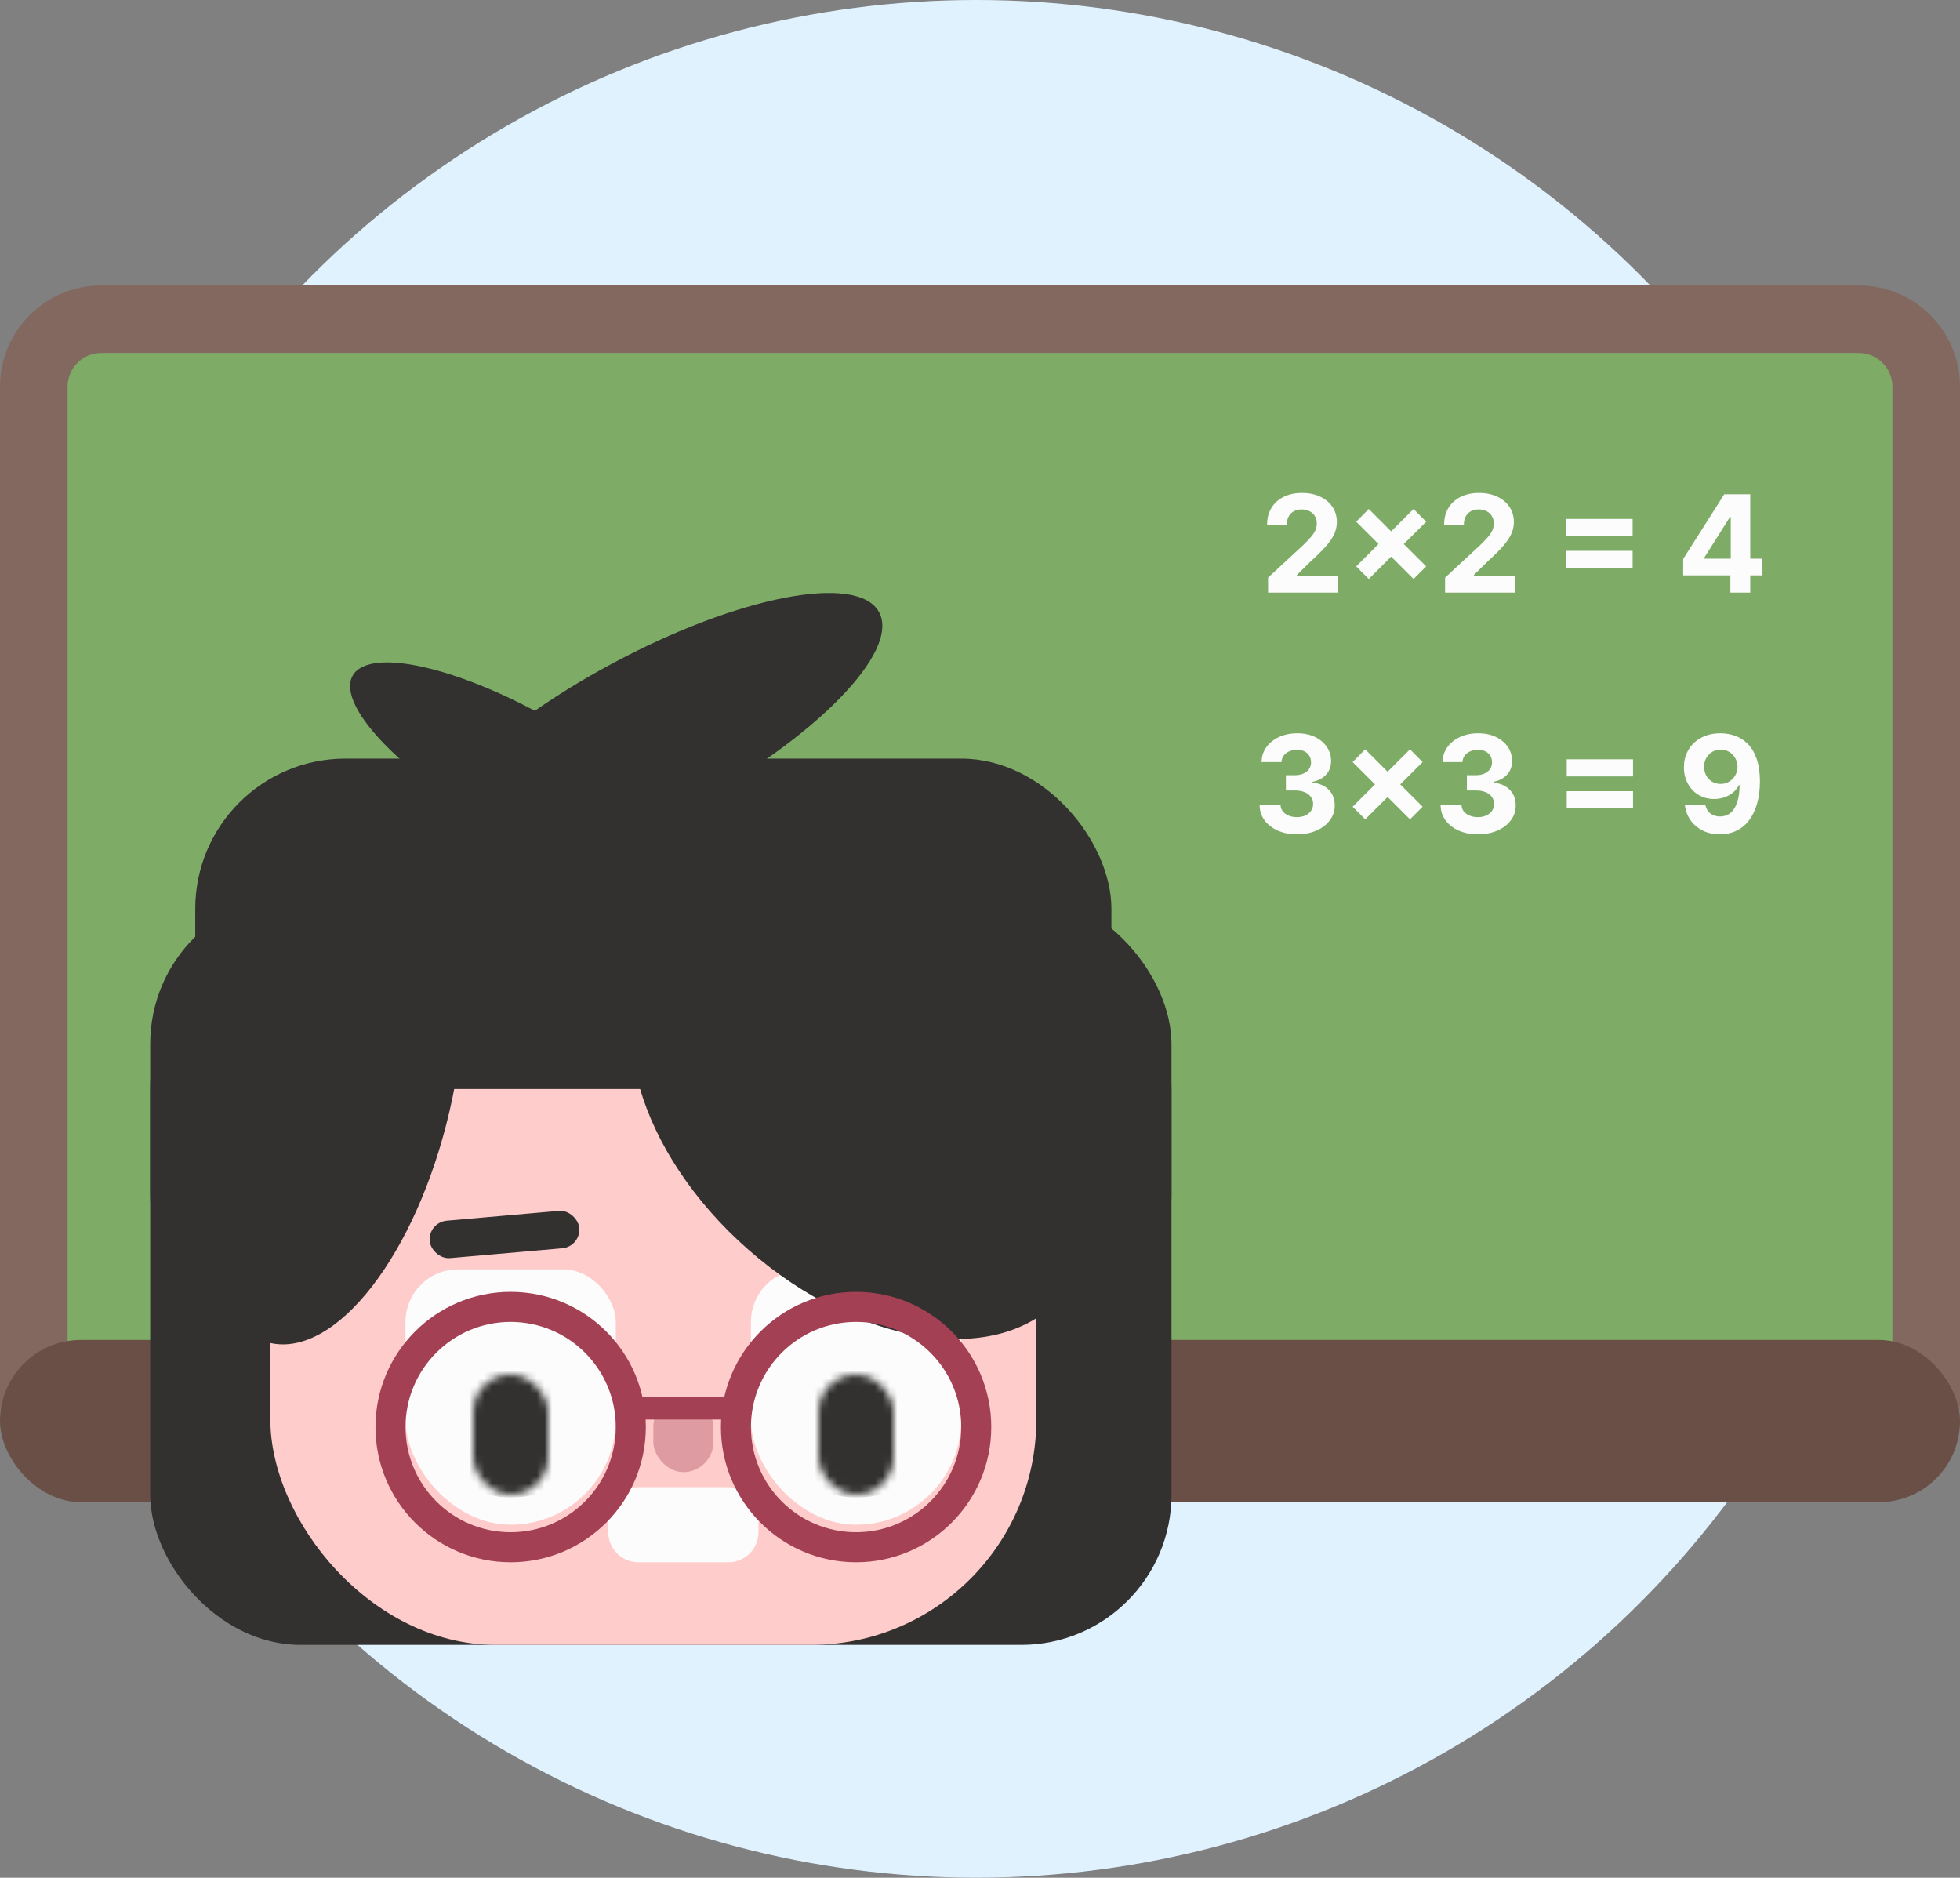 <svg width="261" height="250" viewBox="0 0 261 250" fill="none" xmlns="http://www.w3.org/2000/svg">
<rect x="0" y="0" width="261" height="250" fill="#808080" stroke="none"/>
<circle cx="130" cy="125" r="125" fill="#E1F2FF"/>
<path d="M13.5 42.5C8.529 42.5 4.5 46.529 4.5 51.5V186.5C4.5 191.471 8.529 195.5 13.5 195.5H247.5C252.471 195.5 256.5 191.471 256.5 186.5V51.5C256.5 46.529 252.471 42.5 247.5 42.5H13.5Z" fill="#7EAC67" stroke="#82685E" stroke-width="9"/>
<rect y="178.4" width="261" height="21.6" rx="10.8" fill="#694F45"/>
<path d="M168.861 78.9V76.906L173.521 72.591C173.917 72.207 174.25 71.862 174.518 71.555C174.791 71.249 174.997 70.948 175.138 70.654C175.279 70.356 175.349 70.034 175.349 69.689C175.349 69.305 175.262 68.975 175.087 68.698C174.912 68.417 174.674 68.202 174.371 68.053C174.068 67.899 173.725 67.823 173.342 67.823C172.941 67.823 172.592 67.903 172.294 68.065C171.995 68.227 171.765 68.46 171.603 68.762C171.441 69.065 171.36 69.425 171.36 69.842H168.733C168.733 68.986 168.927 68.242 169.315 67.612C169.703 66.981 170.246 66.493 170.945 66.148C171.644 65.803 172.449 65.63 173.361 65.63C174.299 65.63 175.115 65.796 175.809 66.129C176.508 66.457 177.051 66.913 177.439 67.496C177.827 68.08 178.021 68.749 178.021 69.504C178.021 69.998 177.923 70.486 177.727 70.967C177.535 71.449 177.192 71.984 176.698 72.572C176.203 73.156 175.507 73.857 174.608 74.675L172.696 76.548V76.637H178.193V78.9H168.861ZM188.234 77.085L180.595 69.459L182.27 67.765L189.915 75.41L188.234 77.085ZM182.27 77.085L180.595 75.41L188.234 67.765L189.915 69.459L182.27 77.085ZM192.433 78.9V76.906L197.093 72.591C197.489 72.207 197.822 71.862 198.09 71.555C198.363 71.249 198.57 70.948 198.71 70.654C198.851 70.356 198.921 70.034 198.921 69.689C198.921 69.305 198.834 68.975 198.659 68.698C198.484 68.417 198.246 68.202 197.943 68.053C197.641 67.899 197.298 67.823 196.914 67.823C196.514 67.823 196.164 67.903 195.866 68.065C195.568 68.227 195.337 68.46 195.176 68.762C195.014 69.065 194.933 69.425 194.933 69.842H192.305C192.305 68.986 192.499 68.242 192.887 67.612C193.275 66.981 193.818 66.493 194.517 66.148C195.216 65.803 196.021 65.63 196.933 65.63C197.871 65.63 198.687 65.796 199.381 66.129C200.08 66.457 200.624 66.913 201.011 67.496C201.399 68.08 201.593 68.749 201.593 69.504C201.593 69.998 201.495 70.486 201.299 70.967C201.107 71.449 200.764 71.984 200.27 72.572C199.776 73.156 199.079 73.857 198.18 74.675L196.269 76.548V76.637H201.766V78.9H192.433ZM208.576 71.37V69.094H217.404V71.37H208.576ZM208.576 75.614V73.339H217.404V75.614H208.576ZM224.139 76.599V74.419L229.605 65.809H231.484V68.826H230.372L226.926 74.278V74.381H234.693V76.599H224.139ZM230.423 78.9V75.934L230.474 74.969V65.809H233.069V78.9H230.423Z" fill="#FCFCFC"/>
<path d="M172.7 111.079C171.745 111.079 170.895 110.915 170.149 110.587C169.408 110.254 168.822 109.798 168.392 109.219C167.965 108.635 167.746 107.962 167.733 107.199H170.52C170.537 107.519 170.642 107.8 170.833 108.043C171.029 108.281 171.289 108.467 171.613 108.599C171.937 108.731 172.301 108.797 172.706 108.797C173.128 108.797 173.501 108.722 173.825 108.573C174.149 108.424 174.402 108.217 174.585 107.953C174.769 107.689 174.86 107.384 174.86 107.039C174.86 106.69 174.762 106.381 174.566 106.112C174.375 105.84 174.098 105.626 173.735 105.473C173.377 105.32 172.951 105.243 172.457 105.243H171.236V103.21H172.457C172.875 103.21 173.243 103.138 173.563 102.993C173.887 102.848 174.138 102.648 174.317 102.392C174.496 102.132 174.585 101.83 174.585 101.484C174.585 101.156 174.507 100.869 174.349 100.621C174.196 100.37 173.978 100.174 173.697 100.033C173.42 99.893 173.096 99.823 172.725 99.823C172.35 99.823 172.007 99.891 171.696 100.027C171.385 100.159 171.136 100.349 170.948 100.596C170.761 100.843 170.661 101.133 170.648 101.465H167.995C168.008 100.711 168.223 100.046 168.641 99.471C169.059 98.896 169.621 98.446 170.328 98.122C171.04 97.794 171.843 97.63 172.738 97.63C173.642 97.63 174.432 97.794 175.11 98.122C175.787 98.45 176.313 98.894 176.688 99.452C177.068 100.006 177.255 100.628 177.251 101.318C177.255 102.051 177.027 102.663 176.567 103.153C176.111 103.643 175.517 103.954 174.784 104.086V104.188C175.747 104.312 176.48 104.646 176.983 105.192C177.49 105.733 177.741 106.411 177.737 107.224C177.741 107.97 177.526 108.633 177.091 109.212C176.661 109.792 176.066 110.248 175.308 110.58C174.549 110.913 173.68 111.079 172.7 111.079ZM187.761 109.085L180.123 101.459L181.797 99.765L189.442 107.41L187.761 109.085ZM181.797 109.085L180.123 107.41L187.761 99.765L189.442 101.459L181.797 109.085ZM196.799 111.079C195.845 111.079 194.995 110.915 194.249 110.587C193.508 110.254 192.922 109.798 192.491 109.219C192.065 108.635 191.846 107.962 191.833 107.199H194.62C194.637 107.519 194.741 107.8 194.933 108.043C195.129 108.281 195.389 108.467 195.713 108.599C196.037 108.731 196.401 108.797 196.806 108.797C197.228 108.797 197.601 108.722 197.924 108.573C198.248 108.424 198.502 108.217 198.685 107.953C198.868 107.689 198.96 107.384 198.96 107.039C198.96 106.69 198.862 106.381 198.666 106.112C198.474 105.84 198.197 105.626 197.835 105.473C197.477 105.32 197.051 105.243 196.557 105.243H195.336V103.21H196.557C196.974 103.21 197.343 103.138 197.662 102.993C197.986 102.848 198.238 102.648 198.417 102.392C198.596 102.132 198.685 101.83 198.685 101.484C198.685 101.156 198.606 100.869 198.449 100.621C198.295 100.37 198.078 100.174 197.797 100.033C197.52 99.893 197.196 99.823 196.825 99.823C196.45 99.823 196.107 99.891 195.796 100.027C195.485 100.159 195.236 100.349 195.048 100.596C194.861 100.843 194.76 101.133 194.748 101.465H192.095C192.108 100.711 192.323 100.046 192.741 99.471C193.158 98.896 193.721 98.446 194.428 98.122C195.14 97.794 195.943 97.63 196.838 97.63C197.741 97.63 198.532 97.794 199.209 98.122C199.887 98.45 200.413 98.894 200.788 99.452C201.167 100.006 201.355 100.628 201.351 101.318C201.355 102.051 201.127 102.663 200.667 103.153C200.211 103.643 199.616 103.954 198.883 104.086V104.188C199.846 104.312 200.579 104.646 201.082 105.192C201.589 105.733 201.841 106.411 201.836 107.224C201.841 107.97 201.625 108.633 201.191 109.212C200.76 109.792 200.166 110.248 199.407 110.58C198.649 110.913 197.78 111.079 196.799 111.079ZM208.631 103.37V101.095H217.459V103.37H208.631ZM208.631 107.614V105.339H217.459V107.614H208.631ZM229.129 97.63C229.802 97.63 230.45 97.743 231.072 97.969C231.698 98.195 232.257 98.555 232.747 99.049C233.241 99.543 233.631 100.2 233.916 101.018C234.206 101.832 234.353 102.831 234.358 104.016C234.358 105.128 234.232 106.121 233.98 106.994C233.733 107.864 233.377 108.603 232.913 109.212C232.448 109.822 231.888 110.286 231.232 110.606C230.576 110.921 229.843 111.079 229.033 111.079C228.159 111.079 227.388 110.911 226.719 110.574C226.05 110.233 225.511 109.771 225.102 109.187C224.697 108.599 224.452 107.938 224.367 107.205H227.096C227.203 107.683 227.426 108.053 227.767 108.318C228.108 108.577 228.53 108.707 229.033 108.707C229.885 108.707 230.533 108.337 230.976 107.595C231.419 106.849 231.643 105.829 231.647 104.533H231.558C231.362 104.917 231.098 105.247 230.765 105.524C230.433 105.797 230.051 106.008 229.621 106.157C229.195 106.306 228.741 106.381 228.26 106.381C227.488 106.381 226.8 106.2 226.195 105.837C225.59 105.475 225.112 104.977 224.763 104.342C224.414 103.707 224.239 102.982 224.239 102.168C224.235 101.291 224.437 100.509 224.846 99.823C225.255 99.136 225.826 98.6 226.559 98.212C227.296 97.82 228.153 97.626 229.129 97.63ZM229.148 99.803C228.718 99.803 228.334 99.906 227.997 100.11C227.665 100.315 227.401 100.59 227.205 100.935C227.013 101.28 226.919 101.666 226.924 102.092C226.924 102.522 227.017 102.91 227.205 103.255C227.397 103.596 227.657 103.869 227.985 104.073C228.317 104.273 228.696 104.374 229.122 104.374C229.442 104.374 229.738 104.314 230.011 104.195C230.284 104.075 230.52 103.911 230.72 103.702C230.925 103.489 231.085 103.244 231.2 102.967C231.315 102.69 231.372 102.396 231.372 102.085C231.368 101.672 231.27 101.293 231.078 100.947C230.887 100.602 230.622 100.325 230.286 100.117C229.949 99.908 229.57 99.803 229.148 99.803Z" fill="#FCFCFC"/>
<rect x="20" y="125" width="136" height="94" rx="20" fill="#323130"/>
<rect x="20" y="119" width="136" height="60" rx="20" fill="#323130"/>
<rect x="36" y="129" width="102" height="90" rx="30" fill="#FFCCCC"/>
<path d="M81 202C81 199.791 82.791 198 85 198H91H97C99.209 198 101 199.791 101 202V204C101 206.209 99.209 208 97 208H91H85C82.791 208 81 206.209 81 204V202Z" fill="#FCFCFC"/>
<rect opacity="0.35" x="87" y="186" width="8" height="10" rx="4" fill="#A34053"/>
<rect x="100" y="173" width="28" height="30" rx="14" fill="#FCFCFC"/>
<rect x="100" y="169" width="28" height="24" rx="7" fill="#FCFCFC"/>
<mask id="mask0_1240_4767" style="mask-type:alpha" maskUnits="userSpaceOnUse" x="109" y="183" width="10" height="16">
<rect x="109" y="183" width="10" height="16" rx="5" fill="#A34053"/>
</mask>
<g mask="url(#mask0_1240_4767)">
<rect x="100" y="169.526" width="28" height="29.857" rx="14" fill="#323130"/>
</g>
<rect x="54" y="173" width="28" height="30" rx="14" fill="#FCFCFC"/>
<rect x="54" y="169" width="28" height="23" rx="7" fill="#FCFCFC"/>
<mask id="mask1_1240_4767" style="mask-type:alpha" maskUnits="userSpaceOnUse" x="63" y="183" width="10" height="16">
<rect x="63" y="183" width="10" height="16" rx="5" fill="#A34053"/>
</mask>
<g mask="url(#mask1_1240_4767)">
<rect x="54" y="169.526" width="28" height="29.857" rx="14" fill="#323130"/>
</g>
<rect x="26" y="101" width="122" height="44" rx="20" fill="#323130"/>
<ellipse cx="114.642" cy="149.316" rx="22.715" ry="35.467" transform="rotate(-48.747 114.642 149.316)" fill="#323130"/>
<ellipse cx="43.934" cy="144.242" rx="16.35" ry="35.467" transform="rotate(-166.955 43.934 144.242)" fill="#323130"/>
<ellipse cx="113" cy="132" rx="30" ry="27" fill="#323130"/>
<ellipse cx="69.544" cy="102.843" rx="26" ry="8" transform="rotate(29.738 69.544 102.843)" fill="#323130"/>
<ellipse cx="86.588" cy="97.884" rx="34.594" ry="10.802" transform="rotate(151.763 86.588 97.884)" fill="#323130"/>
<circle cx="68" cy="190" r="16" stroke="#A34053" stroke-width="4"/>
<rect x="85.5" y="186.5" width="11" height="2" fill="#A34053" stroke="#A34053"/>
<circle cx="114" cy="190" r="16" stroke="#A34053" stroke-width="4"/>
<rect x="57" y="162.743" width="20" height="5" rx="2.5" transform="rotate(-5 57 162.743)" fill="#323130"/>
</svg>
